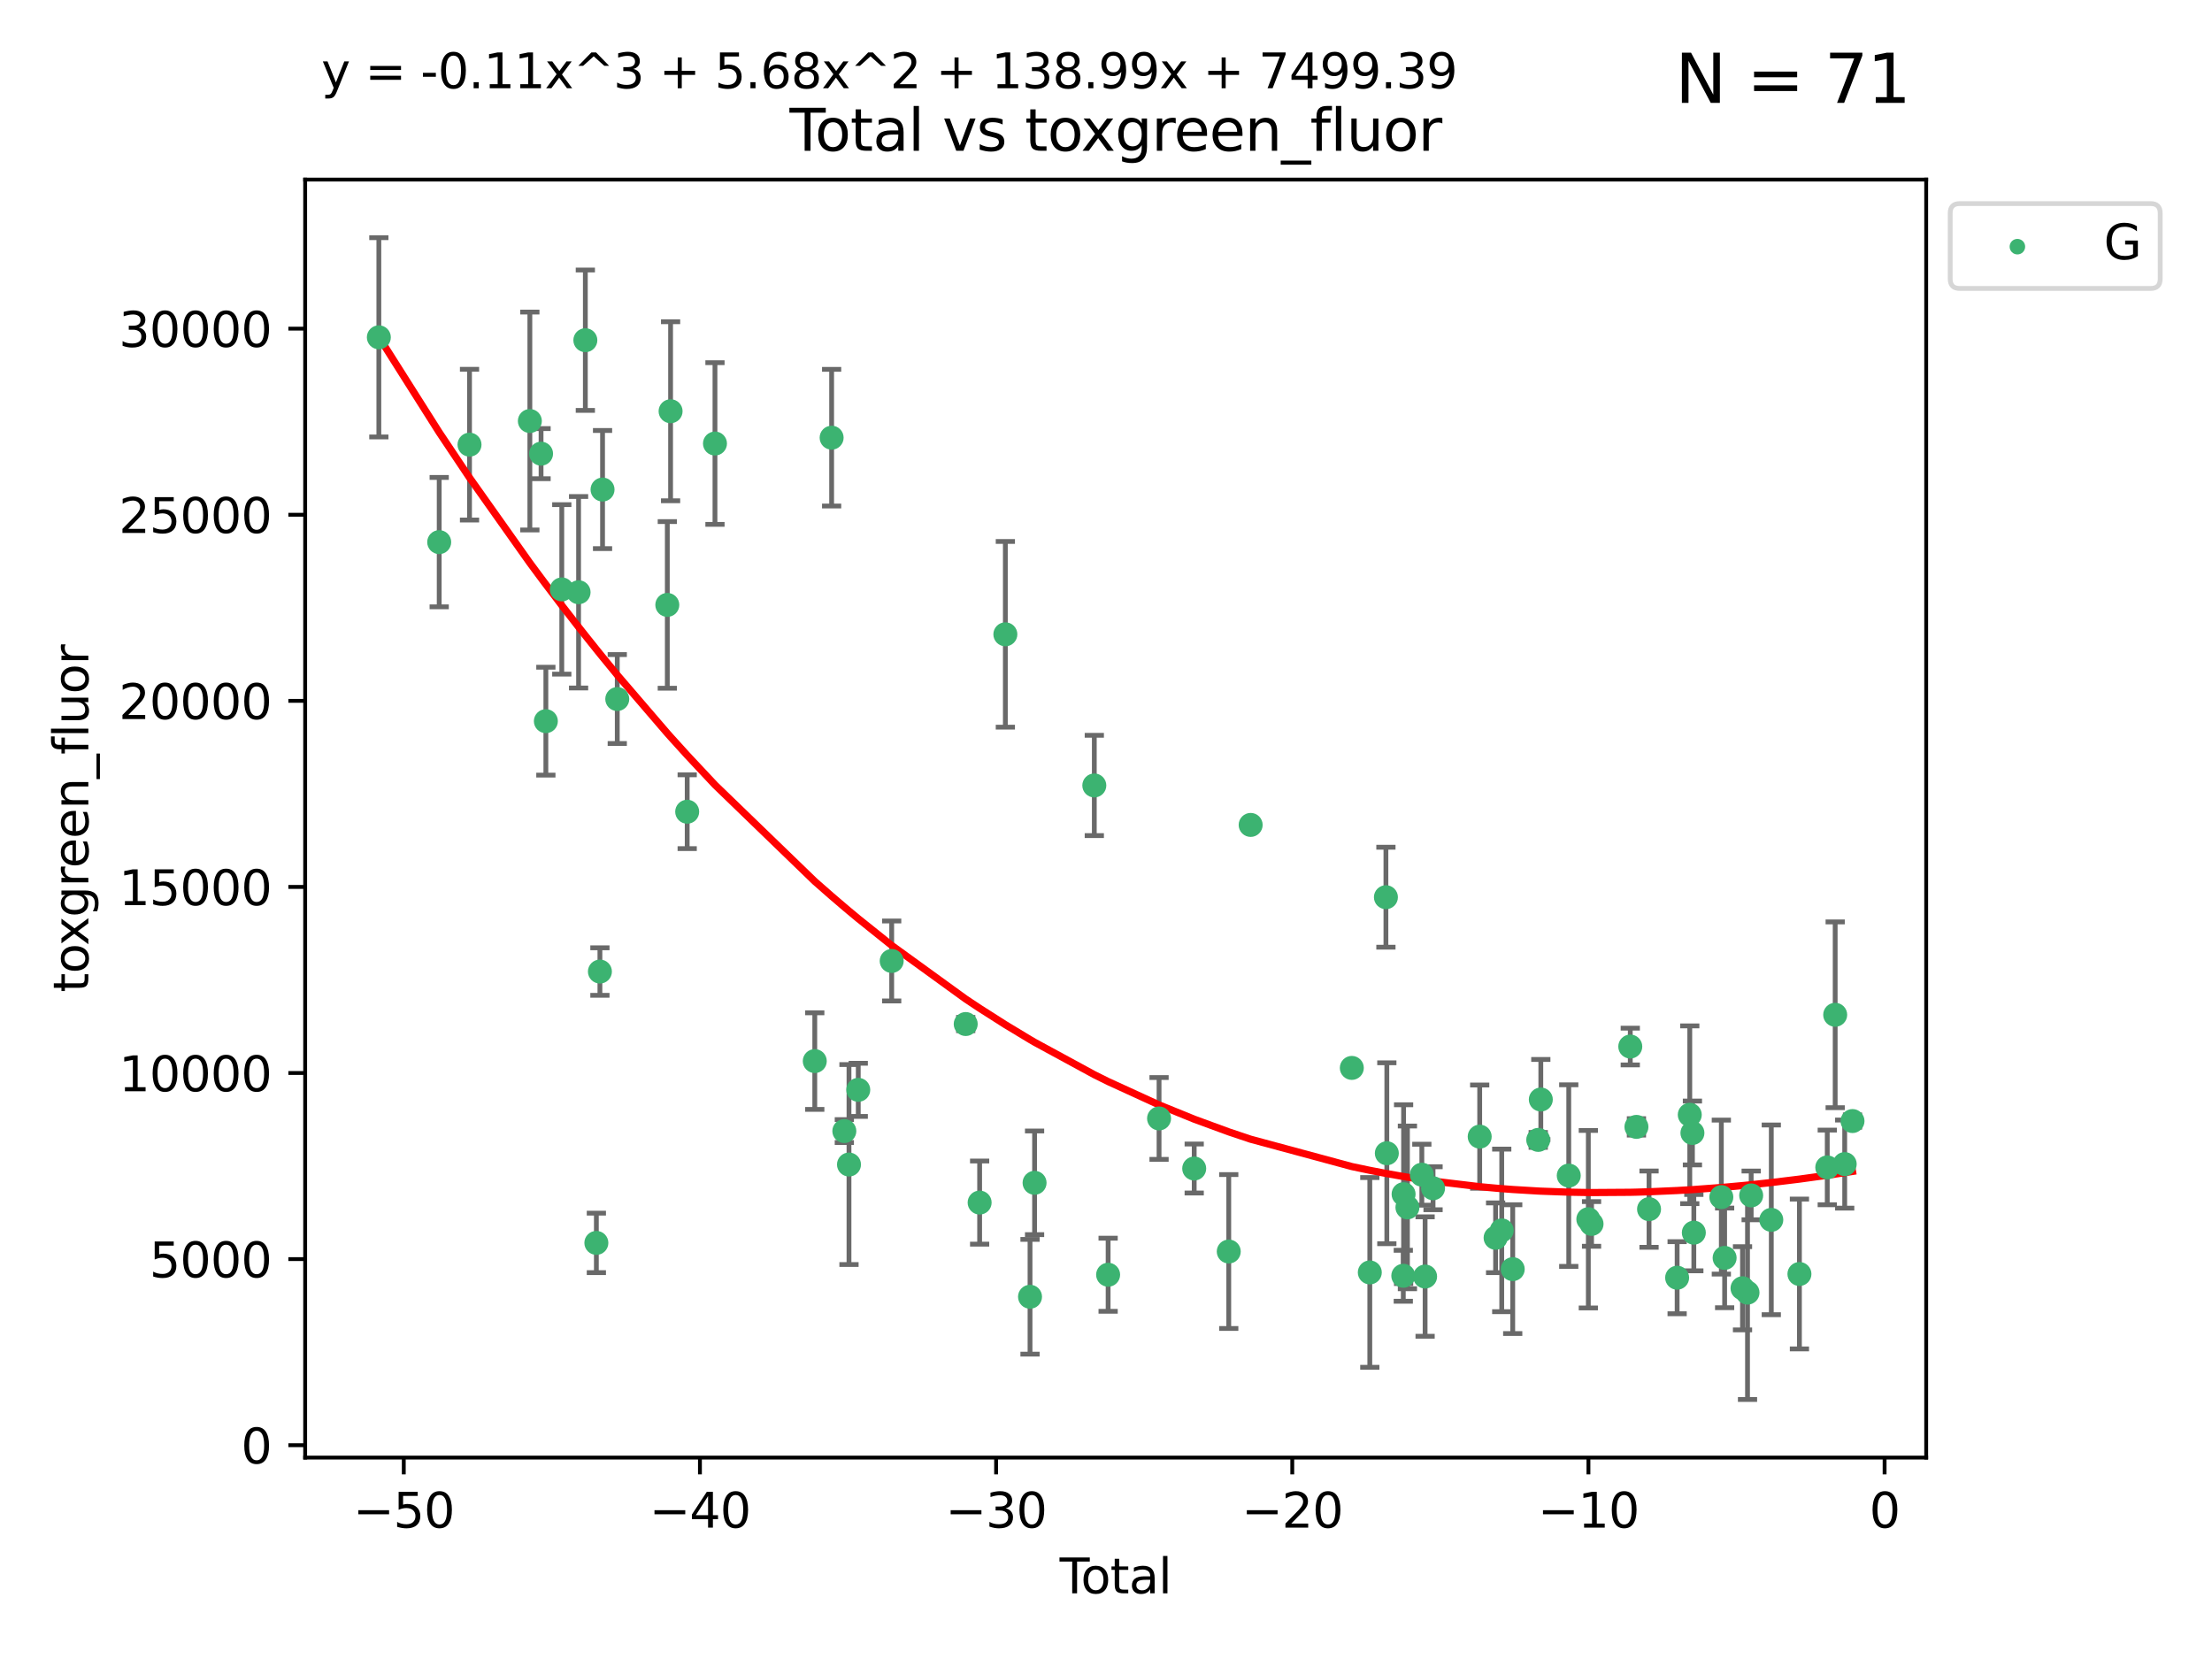 <?xml version="1.0" encoding="utf-8" standalone="no"?>
<!DOCTYPE svg PUBLIC "-//W3C//DTD SVG 1.1//EN"
  "http://www.w3.org/Graphics/SVG/1.1/DTD/svg11.dtd">
<svg xmlns:xlink="http://www.w3.org/1999/xlink" width="460.8pt" height="345.6pt" viewBox="0 0 460.8 345.6" xmlns="http://www.w3.org/2000/svg" version="1.1">
 <defs>
  <style type="text/css">*{stroke-linejoin: round; stroke-linecap: butt}</style>
 </defs>
 <g id="figure_1">
  <g id="patch_1">
   <path d="M 0 345.6 
L 460.8 345.6 
L 460.8 0 
L 0 0 
z
" style="fill: #ffffff"/>
  </g>
  <g id="axes_1">
   <g id="patch_2">
    <path d="M 63.571 303.64 
L 401.26 303.64 
L 401.26 37.411 
L 63.571 37.411 
z
" style="fill: #ffffff"/>
   </g>
   <g id="PathCollection_1">
    <defs>
     <path id="m45c5b4b3df" d="M 0 1.118 
C 0.297 1.118 0.581 1 0.791 0.791 
C 1 0.581 1.118 0.297 1.118 0 
C 1.118 -0.297 1 -0.581 0.791 -0.791 
C 0.581 -1 0.297 -1.118 0 -1.118 
C -0.297 -1.118 -0.581 -1 -0.791 -0.791 
C -1 -0.581 -1.118 -0.297 -1.118 0 
C -1.118 0.297 -1 0.581 -0.791 0.791 
C -0.581 1 -0.297 1.118 0 1.118 
z
" style="stroke: #3cb371"/>
    </defs>
    <g clip-path="url(#p780c63a251)">
     <use xlink:href="#m45c5b4b3df" x="78.921" y="70.269" style="fill: #3cb371; stroke: #3cb371"/>
     <use xlink:href="#m45c5b4b3df" x="91.494" y="112.936" style="fill: #3cb371; stroke: #3cb371"/>
     <use xlink:href="#m45c5b4b3df" x="97.81" y="92.628" style="fill: #3cb371; stroke: #3cb371"/>
     <use xlink:href="#m45c5b4b3df" x="110.379" y="87.706" style="fill: #3cb371; stroke: #3cb371"/>
     <use xlink:href="#m45c5b4b3df" x="112.713" y="94.506" style="fill: #3cb371; stroke: #3cb371"/>
     <use xlink:href="#m45c5b4b3df" x="113.714" y="150.232" style="fill: #3cb371; stroke: #3cb371"/>
     <use xlink:href="#m45c5b4b3df" x="117.029" y="122.782" style="fill: #3cb371; stroke: #3cb371"/>
     <use xlink:href="#m45c5b4b3df" x="120.529" y="123.376" style="fill: #3cb371; stroke: #3cb371"/>
     <use xlink:href="#m45c5b4b3df" x="121.938" y="70.87" style="fill: #3cb371; stroke: #3cb371"/>
     <use xlink:href="#m45c5b4b3df" x="124.233" y="258.917" style="fill: #3cb371; stroke: #3cb371"/>
     <use xlink:href="#m45c5b4b3df" x="124.973" y="202.393" style="fill: #3cb371; stroke: #3cb371"/>
     <use xlink:href="#m45c5b4b3df" x="125.521" y="101.983" style="fill: #3cb371; stroke: #3cb371"/>
     <use xlink:href="#m45c5b4b3df" x="128.588" y="145.622" style="fill: #3cb371; stroke: #3cb371"/>
     <use xlink:href="#m45c5b4b3df" x="139.013" y="126.013" style="fill: #3cb371; stroke: #3cb371"/>
     <use xlink:href="#m45c5b4b3df" x="139.695" y="85.668" style="fill: #3cb371; stroke: #3cb371"/>
     <use xlink:href="#m45c5b4b3df" x="143.155" y="169.097" style="fill: #3cb371; stroke: #3cb371"/>
     <use xlink:href="#m45c5b4b3df" x="148.942" y="92.395" style="fill: #3cb371; stroke: #3cb371"/>
     <use xlink:href="#m45c5b4b3df" x="169.732" y="221.044" style="fill: #3cb371; stroke: #3cb371"/>
     <use xlink:href="#m45c5b4b3df" x="173.244" y="91.178" style="fill: #3cb371; stroke: #3cb371"/>
     <use xlink:href="#m45c5b4b3df" x="175.89" y="235.62" style="fill: #3cb371; stroke: #3cb371"/>
     <use xlink:href="#m45c5b4b3df" x="176.86" y="242.593" style="fill: #3cb371; stroke: #3cb371"/>
     <use xlink:href="#m45c5b4b3df" x="178.791" y="227.033" style="fill: #3cb371; stroke: #3cb371"/>
     <use xlink:href="#m45c5b4b3df" x="185.755" y="200.187" style="fill: #3cb371; stroke: #3cb371"/>
     <use xlink:href="#m45c5b4b3df" x="201.175" y="213.325" style="fill: #3cb371; stroke: #3cb371"/>
     <use xlink:href="#m45c5b4b3df" x="204.075" y="250.518" style="fill: #3cb371; stroke: #3cb371"/>
     <use xlink:href="#m45c5b4b3df" x="209.434" y="132.138" style="fill: #3cb371; stroke: #3cb371"/>
     <use xlink:href="#m45c5b4b3df" x="214.573" y="270.138" style="fill: #3cb371; stroke: #3cb371"/>
     <use xlink:href="#m45c5b4b3df" x="215.521" y="246.401" style="fill: #3cb371; stroke: #3cb371"/>
     <use xlink:href="#m45c5b4b3df" x="227.965" y="163.625" style="fill: #3cb371; stroke: #3cb371"/>
     <use xlink:href="#m45c5b4b3df" x="230.842" y="265.551" style="fill: #3cb371; stroke: #3cb371"/>
     <use xlink:href="#m45c5b4b3df" x="241.453" y="232.992" style="fill: #3cb371; stroke: #3cb371"/>
     <use xlink:href="#m45c5b4b3df" x="248.775" y="243.423" style="fill: #3cb371; stroke: #3cb371"/>
     <use xlink:href="#m45c5b4b3df" x="255.972" y="260.715" style="fill: #3cb371; stroke: #3cb371"/>
     <use xlink:href="#m45c5b4b3df" x="260.535" y="171.846" style="fill: #3cb371; stroke: #3cb371"/>
     <use xlink:href="#m45c5b4b3df" x="281.609" y="222.465" style="fill: #3cb371; stroke: #3cb371"/>
     <use xlink:href="#m45c5b4b3df" x="285.355" y="265.069" style="fill: #3cb371; stroke: #3cb371"/>
     <use xlink:href="#m45c5b4b3df" x="288.712" y="186.905" style="fill: #3cb371; stroke: #3cb371"/>
     <use xlink:href="#m45c5b4b3df" x="288.902" y="240.244" style="fill: #3cb371; stroke: #3cb371"/>
     <use xlink:href="#m45c5b4b3df" x="292.332" y="265.766" style="fill: #3cb371; stroke: #3cb371"/>
     <use xlink:href="#m45c5b4b3df" x="292.394" y="248.765" style="fill: #3cb371; stroke: #3cb371"/>
     <use xlink:href="#m45c5b4b3df" x="293.194" y="251.521" style="fill: #3cb371; stroke: #3cb371"/>
     <use xlink:href="#m45c5b4b3df" x="296.194" y="244.71" style="fill: #3cb371; stroke: #3cb371"/>
     <use xlink:href="#m45c5b4b3df" x="296.875" y="265.926" style="fill: #3cb371; stroke: #3cb371"/>
     <use xlink:href="#m45c5b4b3df" x="298.531" y="247.533" style="fill: #3cb371; stroke: #3cb371"/>
     <use xlink:href="#m45c5b4b3df" x="308.247" y="236.781" style="fill: #3cb371; stroke: #3cb371"/>
     <use xlink:href="#m45c5b4b3df" x="311.561" y="257.855" style="fill: #3cb371; stroke: #3cb371"/>
     <use xlink:href="#m45c5b4b3df" x="312.84" y="256.315" style="fill: #3cb371; stroke: #3cb371"/>
     <use xlink:href="#m45c5b4b3df" x="315.128" y="264.386" style="fill: #3cb371; stroke: #3cb371"/>
     <use xlink:href="#m45c5b4b3df" x="320.443" y="237.461" style="fill: #3cb371; stroke: #3cb371"/>
     <use xlink:href="#m45c5b4b3df" x="320.98" y="229.05" style="fill: #3cb371; stroke: #3cb371"/>
     <use xlink:href="#m45c5b4b3df" x="326.8" y="244.895" style="fill: #3cb371; stroke: #3cb371"/>
     <use xlink:href="#m45c5b4b3df" x="330.877" y="253.983" style="fill: #3cb371; stroke: #3cb371"/>
     <use xlink:href="#m45c5b4b3df" x="331.549" y="254.964" style="fill: #3cb371; stroke: #3cb371"/>
     <use xlink:href="#m45c5b4b3df" x="339.616" y="218.015" style="fill: #3cb371; stroke: #3cb371"/>
     <use xlink:href="#m45c5b4b3df" x="340.9" y="234.749" style="fill: #3cb371; stroke: #3cb371"/>
     <use xlink:href="#m45c5b4b3df" x="343.526" y="251.89" style="fill: #3cb371; stroke: #3cb371"/>
     <use xlink:href="#m45c5b4b3df" x="349.377" y="266.171" style="fill: #3cb371; stroke: #3cb371"/>
     <use xlink:href="#m45c5b4b3df" x="352.01" y="232.227" style="fill: #3cb371; stroke: #3cb371"/>
     <use xlink:href="#m45c5b4b3df" x="352.563" y="236.019" style="fill: #3cb371; stroke: #3cb371"/>
     <use xlink:href="#m45c5b4b3df" x="352.856" y="256.785" style="fill: #3cb371; stroke: #3cb371"/>
     <use xlink:href="#m45c5b4b3df" x="358.586" y="249.377" style="fill: #3cb371; stroke: #3cb371"/>
     <use xlink:href="#m45c5b4b3df" x="359.272" y="262.041" style="fill: #3cb371; stroke: #3cb371"/>
     <use xlink:href="#m45c5b4b3df" x="362.998" y="268.367" style="fill: #3cb371; stroke: #3cb371"/>
     <use xlink:href="#m45c5b4b3df" x="364.039" y="269.278" style="fill: #3cb371; stroke: #3cb371"/>
     <use xlink:href="#m45c5b4b3df" x="364.802" y="249.027" style="fill: #3cb371; stroke: #3cb371"/>
     <use xlink:href="#m45c5b4b3df" x="368.993" y="254.116" style="fill: #3cb371; stroke: #3cb371"/>
     <use xlink:href="#m45c5b4b3df" x="374.855" y="265.396" style="fill: #3cb371; stroke: #3cb371"/>
     <use xlink:href="#m45c5b4b3df" x="380.652" y="243.193" style="fill: #3cb371; stroke: #3cb371"/>
     <use xlink:href="#m45c5b4b3df" x="382.303" y="211.4" style="fill: #3cb371; stroke: #3cb371"/>
     <use xlink:href="#m45c5b4b3df" x="384.285" y="242.5" style="fill: #3cb371; stroke: #3cb371"/>
     <use xlink:href="#m45c5b4b3df" x="385.911" y="233.535" style="fill: #3cb371; stroke: #3cb371"/>
    </g>
   </g>
   <g id="matplotlib.axis_1">
    <g id="xtick_1">
     <g id="line2d_1">
      <defs>
       <path id="m27ec7d75b2" d="M 0 0 
L 0 3.5 
" style="stroke: #000000; stroke-width: 0.8"/>
      </defs>
      <g>
       <use xlink:href="#m27ec7d75b2" x="84.113" y="303.64" style="stroke: #000000; stroke-width: 0.8"/>
      </g>
     </g>
     <g id="text_1">
      <!-- −50 -->
      <g transform="translate(73.561 318.238)scale(0.1 -0.1)">
       <defs>
        <path id="DejaVuSans-2212" d="M 678 2272 
L 4684 2272 
L 4684 1741 
L 678 1741 
L 678 2272 
z
" transform="scale(0.016)"/>
        <path id="DejaVuSans-35" d="M 691 4666 
L 3169 4666 
L 3169 4134 
L 1269 4134 
L 1269 2991 
Q 1406 3038 1543 3061 
Q 1681 3084 1819 3084 
Q 2600 3084 3056 2656 
Q 3513 2228 3513 1497 
Q 3513 744 3044 326 
Q 2575 -91 1722 -91 
Q 1428 -91 1123 -41 
Q 819 9 494 109 
L 494 744 
Q 775 591 1075 516 
Q 1375 441 1709 441 
Q 2250 441 2565 725 
Q 2881 1009 2881 1497 
Q 2881 1984 2565 2268 
Q 2250 2553 1709 2553 
Q 1456 2553 1204 2497 
Q 953 2441 691 2322 
L 691 4666 
z
" transform="scale(0.016)"/>
        <path id="DejaVuSans-30" d="M 2034 4250 
Q 1547 4250 1301 3770 
Q 1056 3291 1056 2328 
Q 1056 1369 1301 889 
Q 1547 409 2034 409 
Q 2525 409 2770 889 
Q 3016 1369 3016 2328 
Q 3016 3291 2770 3770 
Q 2525 4250 2034 4250 
z
M 2034 4750 
Q 2819 4750 3233 4129 
Q 3647 3509 3647 2328 
Q 3647 1150 3233 529 
Q 2819 -91 2034 -91 
Q 1250 -91 836 529 
Q 422 1150 422 2328 
Q 422 3509 836 4129 
Q 1250 4750 2034 4750 
z
" transform="scale(0.016)"/>
       </defs>
       <use xlink:href="#DejaVuSans-2212"/>
       <use xlink:href="#DejaVuSans-35" x="83.789"/>
       <use xlink:href="#DejaVuSans-30" x="147.412"/>
      </g>
     </g>
    </g>
    <g id="xtick_2">
     <g id="line2d_2">
      <g>
       <use xlink:href="#m27ec7d75b2" x="145.81" y="303.64" style="stroke: #000000; stroke-width: 0.8"/>
      </g>
     </g>
     <g id="text_2">
      <!-- −40 -->
      <g transform="translate(135.257 318.238)scale(0.1 -0.1)">
       <defs>
        <path id="DejaVuSans-34" d="M 2419 4116 
L 825 1625 
L 2419 1625 
L 2419 4116 
z
M 2253 4666 
L 3047 4666 
L 3047 1625 
L 3713 1625 
L 3713 1100 
L 3047 1100 
L 3047 0 
L 2419 0 
L 2419 1100 
L 313 1100 
L 313 1709 
L 2253 4666 
z
" transform="scale(0.016)"/>
       </defs>
       <use xlink:href="#DejaVuSans-2212"/>
       <use xlink:href="#DejaVuSans-34" x="83.789"/>
       <use xlink:href="#DejaVuSans-30" x="147.412"/>
      </g>
     </g>
    </g>
    <g id="xtick_3">
     <g id="line2d_3">
      <g>
       <use xlink:href="#m27ec7d75b2" x="207.506" y="303.64" style="stroke: #000000; stroke-width: 0.8"/>
      </g>
     </g>
     <g id="text_3">
      <!-- −30 -->
      <g transform="translate(196.954 318.238)scale(0.1 -0.1)">
       <defs>
        <path id="DejaVuSans-33" d="M 2597 2516 
Q 3050 2419 3304 2112 
Q 3559 1806 3559 1356 
Q 3559 666 3084 287 
Q 2609 -91 1734 -91 
Q 1441 -91 1130 -33 
Q 819 25 488 141 
L 488 750 
Q 750 597 1062 519 
Q 1375 441 1716 441 
Q 2309 441 2620 675 
Q 2931 909 2931 1356 
Q 2931 1769 2642 2001 
Q 2353 2234 1838 2234 
L 1294 2234 
L 1294 2753 
L 1863 2753 
Q 2328 2753 2575 2939 
Q 2822 3125 2822 3475 
Q 2822 3834 2567 4026 
Q 2313 4219 1838 4219 
Q 1578 4219 1281 4162 
Q 984 4106 628 3988 
L 628 4550 
Q 988 4650 1302 4700 
Q 1616 4750 1894 4750 
Q 2613 4750 3031 4423 
Q 3450 4097 3450 3541 
Q 3450 3153 3228 2886 
Q 3006 2619 2597 2516 
z
" transform="scale(0.016)"/>
       </defs>
       <use xlink:href="#DejaVuSans-2212"/>
       <use xlink:href="#DejaVuSans-33" x="83.789"/>
       <use xlink:href="#DejaVuSans-30" x="147.412"/>
      </g>
     </g>
    </g>
    <g id="xtick_4">
     <g id="line2d_4">
      <g>
       <use xlink:href="#m27ec7d75b2" x="269.203" y="303.64" style="stroke: #000000; stroke-width: 0.8"/>
      </g>
     </g>
     <g id="text_4">
      <!-- −20 -->
      <g transform="translate(258.65 318.238)scale(0.1 -0.1)">
       <defs>
        <path id="DejaVuSans-32" d="M 1228 531 
L 3431 531 
L 3431 0 
L 469 0 
L 469 531 
Q 828 903 1448 1529 
Q 2069 2156 2228 2338 
Q 2531 2678 2651 2914 
Q 2772 3150 2772 3378 
Q 2772 3750 2511 3984 
Q 2250 4219 1831 4219 
Q 1534 4219 1204 4116 
Q 875 4013 500 3803 
L 500 4441 
Q 881 4594 1212 4672 
Q 1544 4750 1819 4750 
Q 2544 4750 2975 4387 
Q 3406 4025 3406 3419 
Q 3406 3131 3298 2873 
Q 3191 2616 2906 2266 
Q 2828 2175 2409 1742 
Q 1991 1309 1228 531 
z
" transform="scale(0.016)"/>
       </defs>
       <use xlink:href="#DejaVuSans-2212"/>
       <use xlink:href="#DejaVuSans-32" x="83.789"/>
       <use xlink:href="#DejaVuSans-30" x="147.412"/>
      </g>
     </g>
    </g>
    <g id="xtick_5">
     <g id="line2d_5">
      <g>
       <use xlink:href="#m27ec7d75b2" x="330.899" y="303.64" style="stroke: #000000; stroke-width: 0.8"/>
      </g>
     </g>
     <g id="text_5">
      <!-- −10 -->
      <g transform="translate(320.347 318.238)scale(0.1 -0.1)">
       <defs>
        <path id="DejaVuSans-31" d="M 794 531 
L 1825 531 
L 1825 4091 
L 703 3866 
L 703 4441 
L 1819 4666 
L 2450 4666 
L 2450 531 
L 3481 531 
L 3481 0 
L 794 0 
L 794 531 
z
" transform="scale(0.016)"/>
       </defs>
       <use xlink:href="#DejaVuSans-2212"/>
       <use xlink:href="#DejaVuSans-31" x="83.789"/>
       <use xlink:href="#DejaVuSans-30" x="147.412"/>
      </g>
     </g>
    </g>
    <g id="xtick_6">
     <g id="line2d_6">
      <g>
       <use xlink:href="#m27ec7d75b2" x="392.596" y="303.64" style="stroke: #000000; stroke-width: 0.8"/>
      </g>
     </g>
     <g id="text_6">
      <!-- 0 -->
      <g transform="translate(389.414 318.238)scale(0.1 -0.1)">
       <use xlink:href="#DejaVuSans-30"/>
      </g>
     </g>
    </g>
    <g id="text_7">
     <!-- Total -->
     <g transform="translate(220.739 331.917)scale(0.1 -0.1)">
      <defs>
       <path id="DejaVuSans-54" d="M -19 4666 
L 3928 4666 
L 3928 4134 
L 2272 4134 
L 2272 0 
L 1638 0 
L 1638 4134 
L -19 4134 
L -19 4666 
z
" transform="scale(0.016)"/>
       <path id="DejaVuSans-6f" d="M 1959 3097 
Q 1497 3097 1228 2736 
Q 959 2375 959 1747 
Q 959 1119 1226 758 
Q 1494 397 1959 397 
Q 2419 397 2687 759 
Q 2956 1122 2956 1747 
Q 2956 2369 2687 2733 
Q 2419 3097 1959 3097 
z
M 1959 3584 
Q 2709 3584 3137 3096 
Q 3566 2609 3566 1747 
Q 3566 888 3137 398 
Q 2709 -91 1959 -91 
Q 1206 -91 779 398 
Q 353 888 353 1747 
Q 353 2609 779 3096 
Q 1206 3584 1959 3584 
z
" transform="scale(0.016)"/>
       <path id="DejaVuSans-74" d="M 1172 4494 
L 1172 3500 
L 2356 3500 
L 2356 3053 
L 1172 3053 
L 1172 1153 
Q 1172 725 1289 603 
Q 1406 481 1766 481 
L 2356 481 
L 2356 0 
L 1766 0 
Q 1100 0 847 248 
Q 594 497 594 1153 
L 594 3053 
L 172 3053 
L 172 3500 
L 594 3500 
L 594 4494 
L 1172 4494 
z
" transform="scale(0.016)"/>
       <path id="DejaVuSans-61" d="M 2194 1759 
Q 1497 1759 1228 1600 
Q 959 1441 959 1056 
Q 959 750 1161 570 
Q 1363 391 1709 391 
Q 2188 391 2477 730 
Q 2766 1069 2766 1631 
L 2766 1759 
L 2194 1759 
z
M 3341 1997 
L 3341 0 
L 2766 0 
L 2766 531 
Q 2569 213 2275 61 
Q 1981 -91 1556 -91 
Q 1019 -91 701 211 
Q 384 513 384 1019 
Q 384 1609 779 1909 
Q 1175 2209 1959 2209 
L 2766 2209 
L 2766 2266 
Q 2766 2663 2505 2880 
Q 2244 3097 1772 3097 
Q 1472 3097 1187 3025 
Q 903 2953 641 2809 
L 641 3341 
Q 956 3463 1253 3523 
Q 1550 3584 1831 3584 
Q 2591 3584 2966 3190 
Q 3341 2797 3341 1997 
z
" transform="scale(0.016)"/>
       <path id="DejaVuSans-6c" d="M 603 4863 
L 1178 4863 
L 1178 0 
L 603 0 
L 603 4863 
z
" transform="scale(0.016)"/>
      </defs>
      <use xlink:href="#DejaVuSans-54"/>
      <use xlink:href="#DejaVuSans-6f" x="44.084"/>
      <use xlink:href="#DejaVuSans-74" x="105.266"/>
      <use xlink:href="#DejaVuSans-61" x="144.475"/>
      <use xlink:href="#DejaVuSans-6c" x="205.754"/>
     </g>
    </g>
   </g>
   <g id="matplotlib.axis_2">
    <g id="ytick_1">
     <g id="line2d_7">
      <defs>
       <path id="m02318ce243" d="M 0 0 
L -3.5 0 
" style="stroke: #000000; stroke-width: 0.8"/>
      </defs>
      <g>
       <use xlink:href="#m02318ce243" x="63.571" y="301.063" style="stroke: #000000; stroke-width: 0.8"/>
      </g>
     </g>
     <g id="text_8">
      <!-- 0 -->
      <g transform="translate(50.209 304.863)scale(0.1 -0.1)">
       <use xlink:href="#DejaVuSans-30"/>
      </g>
     </g>
    </g>
    <g id="ytick_2">
     <g id="line2d_8">
      <g>
       <use xlink:href="#m02318ce243" x="63.571" y="262.296" style="stroke: #000000; stroke-width: 0.8"/>
      </g>
     </g>
     <g id="text_9">
      <!-- 5000 -->
      <g transform="translate(31.121 266.095)scale(0.1 -0.1)">
       <use xlink:href="#DejaVuSans-35"/>
       <use xlink:href="#DejaVuSans-30" x="63.623"/>
       <use xlink:href="#DejaVuSans-30" x="127.246"/>
       <use xlink:href="#DejaVuSans-30" x="190.869"/>
      </g>
     </g>
    </g>
    <g id="ytick_3">
     <g id="line2d_9">
      <g>
       <use xlink:href="#m02318ce243" x="63.571" y="223.529" style="stroke: #000000; stroke-width: 0.8"/>
      </g>
     </g>
     <g id="text_10">
      <!-- 10000 -->
      <g transform="translate(24.759 227.328)scale(0.1 -0.1)">
       <use xlink:href="#DejaVuSans-31"/>
       <use xlink:href="#DejaVuSans-30" x="63.623"/>
       <use xlink:href="#DejaVuSans-30" x="127.246"/>
       <use xlink:href="#DejaVuSans-30" x="190.869"/>
       <use xlink:href="#DejaVuSans-30" x="254.492"/>
      </g>
     </g>
    </g>
    <g id="ytick_4">
     <g id="line2d_10">
      <g>
       <use xlink:href="#m02318ce243" x="63.571" y="184.762" style="stroke: #000000; stroke-width: 0.8"/>
      </g>
     </g>
     <g id="text_11">
      <!-- 15000 -->
      <g transform="translate(24.759 188.561)scale(0.1 -0.1)">
       <use xlink:href="#DejaVuSans-31"/>
       <use xlink:href="#DejaVuSans-35" x="63.623"/>
       <use xlink:href="#DejaVuSans-30" x="127.246"/>
       <use xlink:href="#DejaVuSans-30" x="190.869"/>
       <use xlink:href="#DejaVuSans-30" x="254.492"/>
      </g>
     </g>
    </g>
    <g id="ytick_5">
     <g id="line2d_11">
      <g>
       <use xlink:href="#m02318ce243" x="63.571" y="145.995" style="stroke: #000000; stroke-width: 0.8"/>
      </g>
     </g>
     <g id="text_12">
      <!-- 20000 -->
      <g transform="translate(24.759 149.794)scale(0.1 -0.1)">
       <use xlink:href="#DejaVuSans-32"/>
       <use xlink:href="#DejaVuSans-30" x="63.623"/>
       <use xlink:href="#DejaVuSans-30" x="127.246"/>
       <use xlink:href="#DejaVuSans-30" x="190.869"/>
       <use xlink:href="#DejaVuSans-30" x="254.492"/>
      </g>
     </g>
    </g>
    <g id="ytick_6">
     <g id="line2d_12">
      <g>
       <use xlink:href="#m02318ce243" x="63.571" y="107.228" style="stroke: #000000; stroke-width: 0.8"/>
      </g>
     </g>
     <g id="text_13">
      <!-- 25000 -->
      <g transform="translate(24.759 111.027)scale(0.1 -0.1)">
       <use xlink:href="#DejaVuSans-32"/>
       <use xlink:href="#DejaVuSans-35" x="63.623"/>
       <use xlink:href="#DejaVuSans-30" x="127.246"/>
       <use xlink:href="#DejaVuSans-30" x="190.869"/>
       <use xlink:href="#DejaVuSans-30" x="254.492"/>
      </g>
     </g>
    </g>
    <g id="ytick_7">
     <g id="line2d_13">
      <g>
       <use xlink:href="#m02318ce243" x="63.571" y="68.461" style="stroke: #000000; stroke-width: 0.8"/>
      </g>
     </g>
     <g id="text_14">
      <!-- 30000 -->
      <g transform="translate(24.759 72.26)scale(0.1 -0.1)">
       <use xlink:href="#DejaVuSans-33"/>
       <use xlink:href="#DejaVuSans-30" x="63.623"/>
       <use xlink:href="#DejaVuSans-30" x="127.246"/>
       <use xlink:href="#DejaVuSans-30" x="190.869"/>
       <use xlink:href="#DejaVuSans-30" x="254.492"/>
      </g>
     </g>
    </g>
    <g id="text_15">
     <!-- toxgreen_fluor -->
     <g transform="translate(18.401 206.72)rotate(-90)scale(0.1 -0.1)">
      <defs>
       <path id="DejaVuSans-78" d="M 3513 3500 
L 2247 1797 
L 3578 0 
L 2900 0 
L 1881 1375 
L 863 0 
L 184 0 
L 1544 1831 
L 300 3500 
L 978 3500 
L 1906 2253 
L 2834 3500 
L 3513 3500 
z
" transform="scale(0.016)"/>
       <path id="DejaVuSans-67" d="M 2906 1791 
Q 2906 2416 2648 2759 
Q 2391 3103 1925 3103 
Q 1463 3103 1205 2759 
Q 947 2416 947 1791 
Q 947 1169 1205 825 
Q 1463 481 1925 481 
Q 2391 481 2648 825 
Q 2906 1169 2906 1791 
z
M 3481 434 
Q 3481 -459 3084 -895 
Q 2688 -1331 1869 -1331 
Q 1566 -1331 1297 -1286 
Q 1028 -1241 775 -1147 
L 775 -588 
Q 1028 -725 1275 -790 
Q 1522 -856 1778 -856 
Q 2344 -856 2625 -561 
Q 2906 -266 2906 331 
L 2906 616 
Q 2728 306 2450 153 
Q 2172 0 1784 0 
Q 1141 0 747 490 
Q 353 981 353 1791 
Q 353 2603 747 3093 
Q 1141 3584 1784 3584 
Q 2172 3584 2450 3431 
Q 2728 3278 2906 2969 
L 2906 3500 
L 3481 3500 
L 3481 434 
z
" transform="scale(0.016)"/>
       <path id="DejaVuSans-72" d="M 2631 2963 
Q 2534 3019 2420 3045 
Q 2306 3072 2169 3072 
Q 1681 3072 1420 2755 
Q 1159 2438 1159 1844 
L 1159 0 
L 581 0 
L 581 3500 
L 1159 3500 
L 1159 2956 
Q 1341 3275 1631 3429 
Q 1922 3584 2338 3584 
Q 2397 3584 2469 3576 
Q 2541 3569 2628 3553 
L 2631 2963 
z
" transform="scale(0.016)"/>
       <path id="DejaVuSans-65" d="M 3597 1894 
L 3597 1613 
L 953 1613 
Q 991 1019 1311 708 
Q 1631 397 2203 397 
Q 2534 397 2845 478 
Q 3156 559 3463 722 
L 3463 178 
Q 3153 47 2828 -22 
Q 2503 -91 2169 -91 
Q 1331 -91 842 396 
Q 353 884 353 1716 
Q 353 2575 817 3079 
Q 1281 3584 2069 3584 
Q 2775 3584 3186 3129 
Q 3597 2675 3597 1894 
z
M 3022 2063 
Q 3016 2534 2758 2815 
Q 2500 3097 2075 3097 
Q 1594 3097 1305 2825 
Q 1016 2553 972 2059 
L 3022 2063 
z
" transform="scale(0.016)"/>
       <path id="DejaVuSans-6e" d="M 3513 2113 
L 3513 0 
L 2938 0 
L 2938 2094 
Q 2938 2591 2744 2837 
Q 2550 3084 2163 3084 
Q 1697 3084 1428 2787 
Q 1159 2491 1159 1978 
L 1159 0 
L 581 0 
L 581 3500 
L 1159 3500 
L 1159 2956 
Q 1366 3272 1645 3428 
Q 1925 3584 2291 3584 
Q 2894 3584 3203 3211 
Q 3513 2838 3513 2113 
z
" transform="scale(0.016)"/>
       <path id="DejaVuSans-5f" d="M 3263 -1063 
L 3263 -1509 
L -63 -1509 
L -63 -1063 
L 3263 -1063 
z
" transform="scale(0.016)"/>
       <path id="DejaVuSans-66" d="M 2375 4863 
L 2375 4384 
L 1825 4384 
Q 1516 4384 1395 4259 
Q 1275 4134 1275 3809 
L 1275 3500 
L 2222 3500 
L 2222 3053 
L 1275 3053 
L 1275 0 
L 697 0 
L 697 3053 
L 147 3053 
L 147 3500 
L 697 3500 
L 697 3744 
Q 697 4328 969 4595 
Q 1241 4863 1831 4863 
L 2375 4863 
z
" transform="scale(0.016)"/>
       <path id="DejaVuSans-75" d="M 544 1381 
L 544 3500 
L 1119 3500 
L 1119 1403 
Q 1119 906 1312 657 
Q 1506 409 1894 409 
Q 2359 409 2629 706 
Q 2900 1003 2900 1516 
L 2900 3500 
L 3475 3500 
L 3475 0 
L 2900 0 
L 2900 538 
Q 2691 219 2414 64 
Q 2138 -91 1772 -91 
Q 1169 -91 856 284 
Q 544 659 544 1381 
z
M 1991 3584 
L 1991 3584 
z
" transform="scale(0.016)"/>
      </defs>
      <use xlink:href="#DejaVuSans-74"/>
      <use xlink:href="#DejaVuSans-6f" x="39.209"/>
      <use xlink:href="#DejaVuSans-78" x="97.266"/>
      <use xlink:href="#DejaVuSans-67" x="156.445"/>
      <use xlink:href="#DejaVuSans-72" x="219.922"/>
      <use xlink:href="#DejaVuSans-65" x="258.785"/>
      <use xlink:href="#DejaVuSans-65" x="320.309"/>
      <use xlink:href="#DejaVuSans-6e" x="381.832"/>
      <use xlink:href="#DejaVuSans-5f" x="445.211"/>
      <use xlink:href="#DejaVuSans-66" x="495.211"/>
      <use xlink:href="#DejaVuSans-6c" x="530.416"/>
      <use xlink:href="#DejaVuSans-75" x="558.199"/>
      <use xlink:href="#DejaVuSans-6f" x="621.578"/>
      <use xlink:href="#DejaVuSans-72" x="682.76"/>
     </g>
    </g>
   </g>
   <g id="LineCollection_1">
    <path d="M 78.921 91.025 
L 78.921 49.513 
" clip-path="url(#p780c63a251)" style="fill: none; stroke: #696969"/>
    <path d="M 91.494 126.411 
L 91.494 99.461 
" clip-path="url(#p780c63a251)" style="fill: none; stroke: #696969"/>
    <path d="M 97.81 108.33 
L 97.81 76.926 
" clip-path="url(#p780c63a251)" style="fill: none; stroke: #696969"/>
    <path d="M 110.379 110.4 
L 110.379 65.012 
" clip-path="url(#p780c63a251)" style="fill: none; stroke: #696969"/>
    <path d="M 112.713 99.727 
L 112.713 89.286 
" clip-path="url(#p780c63a251)" style="fill: none; stroke: #696969"/>
    <path d="M 113.714 161.47 
L 113.714 138.993 
" clip-path="url(#p780c63a251)" style="fill: none; stroke: #696969"/>
    <path d="M 117.029 140.43 
L 117.029 105.133 
" clip-path="url(#p780c63a251)" style="fill: none; stroke: #696969"/>
    <path d="M 120.529 143.318 
L 120.529 103.434 
" clip-path="url(#p780c63a251)" style="fill: none; stroke: #696969"/>
    <path d="M 121.938 85.493 
L 121.938 56.247 
" clip-path="url(#p780c63a251)" style="fill: none; stroke: #696969"/>
    <path d="M 124.233 265.113 
L 124.233 252.72 
" clip-path="url(#p780c63a251)" style="fill: none; stroke: #696969"/>
    <path d="M 124.973 207.343 
L 124.973 197.443 
" clip-path="url(#p780c63a251)" style="fill: none; stroke: #696969"/>
    <path d="M 125.521 114.287 
L 125.521 89.679 
" clip-path="url(#p780c63a251)" style="fill: none; stroke: #696969"/>
    <path d="M 128.588 154.886 
L 128.588 136.359 
" clip-path="url(#p780c63a251)" style="fill: none; stroke: #696969"/>
    <path d="M 139.013 143.369 
L 139.013 108.657 
" clip-path="url(#p780c63a251)" style="fill: none; stroke: #696969"/>
    <path d="M 139.695 104.315 
L 139.695 67.021 
" clip-path="url(#p780c63a251)" style="fill: none; stroke: #696969"/>
    <path d="M 143.155 176.781 
L 143.155 161.412 
" clip-path="url(#p780c63a251)" style="fill: none; stroke: #696969"/>
    <path d="M 148.942 109.235 
L 148.942 75.555 
" clip-path="url(#p780c63a251)" style="fill: none; stroke: #696969"/>
    <path d="M 169.732 231.105 
L 169.732 210.983 
" clip-path="url(#p780c63a251)" style="fill: none; stroke: #696969"/>
    <path d="M 173.244 105.412 
L 173.244 76.943 
" clip-path="url(#p780c63a251)" style="fill: none; stroke: #696969"/>
    <path d="M 175.89 238.008 
L 175.89 233.232 
" clip-path="url(#p780c63a251)" style="fill: none; stroke: #696969"/>
    <path d="M 176.86 263.421 
L 176.86 221.764 
" clip-path="url(#p780c63a251)" style="fill: none; stroke: #696969"/>
    <path d="M 178.791 232.567 
L 178.791 221.498 
" clip-path="url(#p780c63a251)" style="fill: none; stroke: #696969"/>
    <path d="M 185.755 208.517 
L 185.755 191.856 
" clip-path="url(#p780c63a251)" style="fill: none; stroke: #696969"/>
    <path d="M 201.175 214.709 
L 201.175 211.941 
" clip-path="url(#p780c63a251)" style="fill: none; stroke: #696969"/>
    <path d="M 204.075 259.178 
L 204.075 241.858 
" clip-path="url(#p780c63a251)" style="fill: none; stroke: #696969"/>
    <path d="M 209.434 151.477 
L 209.434 112.799 
" clip-path="url(#p780c63a251)" style="fill: none; stroke: #696969"/>
    <path d="M 214.573 282.089 
L 214.573 258.187 
" clip-path="url(#p780c63a251)" style="fill: none; stroke: #696969"/>
    <path d="M 215.521 257.202 
L 215.521 235.6 
" clip-path="url(#p780c63a251)" style="fill: none; stroke: #696969"/>
    <path d="M 227.965 174.07 
L 227.965 153.18 
" clip-path="url(#p780c63a251)" style="fill: none; stroke: #696969"/>
    <path d="M 230.842 273.166 
L 230.842 257.936 
" clip-path="url(#p780c63a251)" style="fill: none; stroke: #696969"/>
    <path d="M 241.453 241.515 
L 241.453 224.468 
" clip-path="url(#p780c63a251)" style="fill: none; stroke: #696969"/>
    <path d="M 248.775 248.525 
L 248.775 238.322 
" clip-path="url(#p780c63a251)" style="fill: none; stroke: #696969"/>
    <path d="M 255.972 276.745 
L 255.972 244.685 
" clip-path="url(#p780c63a251)" style="fill: none; stroke: #696969"/>
    <path d="M 260.535 172.568 
L 260.535 171.123 
" clip-path="url(#p780c63a251)" style="fill: none; stroke: #696969"/>
    <path d="M 281.609 223.261 
L 281.609 221.67 
" clip-path="url(#p780c63a251)" style="fill: none; stroke: #696969"/>
    <path d="M 285.355 284.833 
L 285.355 245.304 
" clip-path="url(#p780c63a251)" style="fill: none; stroke: #696969"/>
    <path d="M 288.712 197.317 
L 288.712 176.492 
" clip-path="url(#p780c63a251)" style="fill: none; stroke: #696969"/>
    <path d="M 288.902 259.089 
L 288.902 221.4 
" clip-path="url(#p780c63a251)" style="fill: none; stroke: #696969"/>
    <path d="M 292.332 271.074 
L 292.332 260.457 
" clip-path="url(#p780c63a251)" style="fill: none; stroke: #696969"/>
    <path d="M 292.394 267.39 
L 292.394 230.14 
" clip-path="url(#p780c63a251)" style="fill: none; stroke: #696969"/>
    <path d="M 293.194 268.47 
L 293.194 234.571 
" clip-path="url(#p780c63a251)" style="fill: none; stroke: #696969"/>
    <path d="M 296.194 251.058 
L 296.194 238.362 
" clip-path="url(#p780c63a251)" style="fill: none; stroke: #696969"/>
    <path d="M 296.875 278.363 
L 296.875 253.49 
" clip-path="url(#p780c63a251)" style="fill: none; stroke: #696969"/>
    <path d="M 298.531 252.011 
L 298.531 243.056 
" clip-path="url(#p780c63a251)" style="fill: none; stroke: #696969"/>
    <path d="M 308.247 247.535 
L 308.247 226.027 
" clip-path="url(#p780c63a251)" style="fill: none; stroke: #696969"/>
    <path d="M 311.561 265.119 
L 311.561 250.591 
" clip-path="url(#p780c63a251)" style="fill: none; stroke: #696969"/>
    <path d="M 312.84 273.247 
L 312.84 239.382 
" clip-path="url(#p780c63a251)" style="fill: none; stroke: #696969"/>
    <path d="M 315.128 277.803 
L 315.128 250.969 
" clip-path="url(#p780c63a251)" style="fill: none; stroke: #696969"/>
    <path d="M 320.443 239.015 
L 320.443 235.907 
" clip-path="url(#p780c63a251)" style="fill: none; stroke: #696969"/>
    <path d="M 320.98 237.398 
L 320.98 220.703 
" clip-path="url(#p780c63a251)" style="fill: none; stroke: #696969"/>
    <path d="M 326.8 263.811 
L 326.8 225.98 
" clip-path="url(#p780c63a251)" style="fill: none; stroke: #696969"/>
    <path d="M 330.877 272.471 
L 330.877 235.495 
" clip-path="url(#p780c63a251)" style="fill: none; stroke: #696969"/>
    <path d="M 331.549 259.619 
L 331.549 250.31 
" clip-path="url(#p780c63a251)" style="fill: none; stroke: #696969"/>
    <path d="M 339.616 221.845 
L 339.616 214.185 
" clip-path="url(#p780c63a251)" style="fill: none; stroke: #696969"/>
    <path d="M 340.9 236.465 
L 340.9 233.034 
" clip-path="url(#p780c63a251)" style="fill: none; stroke: #696969"/>
    <path d="M 343.526 259.836 
L 343.526 243.943 
" clip-path="url(#p780c63a251)" style="fill: none; stroke: #696969"/>
    <path d="M 349.377 273.68 
L 349.377 258.662 
" clip-path="url(#p780c63a251)" style="fill: none; stroke: #696969"/>
    <path d="M 352.01 250.743 
L 352.01 213.712 
" clip-path="url(#p780c63a251)" style="fill: none; stroke: #696969"/>
    <path d="M 352.563 242.668 
L 352.563 229.37 
" clip-path="url(#p780c63a251)" style="fill: none; stroke: #696969"/>
    <path d="M 352.856 264.731 
L 352.856 248.838 
" clip-path="url(#p780c63a251)" style="fill: none; stroke: #696969"/>
    <path d="M 358.586 265.415 
L 358.586 233.338 
" clip-path="url(#p780c63a251)" style="fill: none; stroke: #696969"/>
    <path d="M 359.272 272.416 
L 359.272 251.666 
" clip-path="url(#p780c63a251)" style="fill: none; stroke: #696969"/>
    <path d="M 362.998 277.035 
L 362.998 259.7 
" clip-path="url(#p780c63a251)" style="fill: none; stroke: #696969"/>
    <path d="M 364.039 291.539 
L 364.039 247.016 
" clip-path="url(#p780c63a251)" style="fill: none; stroke: #696969"/>
    <path d="M 364.802 254.104 
L 364.802 243.951 
" clip-path="url(#p780c63a251)" style="fill: none; stroke: #696969"/>
    <path d="M 368.993 273.874 
L 368.993 234.357 
" clip-path="url(#p780c63a251)" style="fill: none; stroke: #696969"/>
    <path d="M 374.855 281.002 
L 374.855 249.79 
" clip-path="url(#p780c63a251)" style="fill: none; stroke: #696969"/>
    <path d="M 380.652 250.97 
L 380.652 235.416 
" clip-path="url(#p780c63a251)" style="fill: none; stroke: #696969"/>
    <path d="M 382.303 230.749 
L 382.303 192.05 
" clip-path="url(#p780c63a251)" style="fill: none; stroke: #696969"/>
    <path d="M 384.285 251.677 
L 384.285 233.324 
" clip-path="url(#p780c63a251)" style="fill: none; stroke: #696969"/>
    <path d="M 385.911 234.821 
L 385.911 232.248 
" clip-path="url(#p780c63a251)" style="fill: none; stroke: #696969"/>
   </g>
   <g id="line2d_14">
    <defs>
     <path id="m8dad4f3897" d="M 2 0 
L -2 -0 
" style="stroke: #696969"/>
    </defs>
    <g clip-path="url(#p780c63a251)">
     <use xlink:href="#m8dad4f3897" x="78.921" y="91.025" style="fill: #696969; stroke: #696969"/>
     <use xlink:href="#m8dad4f3897" x="91.494" y="126.411" style="fill: #696969; stroke: #696969"/>
     <use xlink:href="#m8dad4f3897" x="97.81" y="108.33" style="fill: #696969; stroke: #696969"/>
     <use xlink:href="#m8dad4f3897" x="110.379" y="110.4" style="fill: #696969; stroke: #696969"/>
     <use xlink:href="#m8dad4f3897" x="112.713" y="99.727" style="fill: #696969; stroke: #696969"/>
     <use xlink:href="#m8dad4f3897" x="113.714" y="161.47" style="fill: #696969; stroke: #696969"/>
     <use xlink:href="#m8dad4f3897" x="117.029" y="140.43" style="fill: #696969; stroke: #696969"/>
     <use xlink:href="#m8dad4f3897" x="120.529" y="143.318" style="fill: #696969; stroke: #696969"/>
     <use xlink:href="#m8dad4f3897" x="121.938" y="85.493" style="fill: #696969; stroke: #696969"/>
     <use xlink:href="#m8dad4f3897" x="124.233" y="265.113" style="fill: #696969; stroke: #696969"/>
     <use xlink:href="#m8dad4f3897" x="124.973" y="207.343" style="fill: #696969; stroke: #696969"/>
     <use xlink:href="#m8dad4f3897" x="125.521" y="114.287" style="fill: #696969; stroke: #696969"/>
     <use xlink:href="#m8dad4f3897" x="128.588" y="154.886" style="fill: #696969; stroke: #696969"/>
     <use xlink:href="#m8dad4f3897" x="139.013" y="143.369" style="fill: #696969; stroke: #696969"/>
     <use xlink:href="#m8dad4f3897" x="139.695" y="104.315" style="fill: #696969; stroke: #696969"/>
     <use xlink:href="#m8dad4f3897" x="143.155" y="176.781" style="fill: #696969; stroke: #696969"/>
     <use xlink:href="#m8dad4f3897" x="148.942" y="109.235" style="fill: #696969; stroke: #696969"/>
     <use xlink:href="#m8dad4f3897" x="169.732" y="231.105" style="fill: #696969; stroke: #696969"/>
     <use xlink:href="#m8dad4f3897" x="173.244" y="105.412" style="fill: #696969; stroke: #696969"/>
     <use xlink:href="#m8dad4f3897" x="175.89" y="238.008" style="fill: #696969; stroke: #696969"/>
     <use xlink:href="#m8dad4f3897" x="176.86" y="263.421" style="fill: #696969; stroke: #696969"/>
     <use xlink:href="#m8dad4f3897" x="178.791" y="232.567" style="fill: #696969; stroke: #696969"/>
     <use xlink:href="#m8dad4f3897" x="185.755" y="208.517" style="fill: #696969; stroke: #696969"/>
     <use xlink:href="#m8dad4f3897" x="201.175" y="214.709" style="fill: #696969; stroke: #696969"/>
     <use xlink:href="#m8dad4f3897" x="204.075" y="259.178" style="fill: #696969; stroke: #696969"/>
     <use xlink:href="#m8dad4f3897" x="209.434" y="151.477" style="fill: #696969; stroke: #696969"/>
     <use xlink:href="#m8dad4f3897" x="214.573" y="282.089" style="fill: #696969; stroke: #696969"/>
     <use xlink:href="#m8dad4f3897" x="215.521" y="257.202" style="fill: #696969; stroke: #696969"/>
     <use xlink:href="#m8dad4f3897" x="227.965" y="174.07" style="fill: #696969; stroke: #696969"/>
     <use xlink:href="#m8dad4f3897" x="230.842" y="273.166" style="fill: #696969; stroke: #696969"/>
     <use xlink:href="#m8dad4f3897" x="241.453" y="241.515" style="fill: #696969; stroke: #696969"/>
     <use xlink:href="#m8dad4f3897" x="248.775" y="248.525" style="fill: #696969; stroke: #696969"/>
     <use xlink:href="#m8dad4f3897" x="255.972" y="276.745" style="fill: #696969; stroke: #696969"/>
     <use xlink:href="#m8dad4f3897" x="260.535" y="172.568" style="fill: #696969; stroke: #696969"/>
     <use xlink:href="#m8dad4f3897" x="281.609" y="223.261" style="fill: #696969; stroke: #696969"/>
     <use xlink:href="#m8dad4f3897" x="285.355" y="284.833" style="fill: #696969; stroke: #696969"/>
     <use xlink:href="#m8dad4f3897" x="288.712" y="197.317" style="fill: #696969; stroke: #696969"/>
     <use xlink:href="#m8dad4f3897" x="288.902" y="259.089" style="fill: #696969; stroke: #696969"/>
     <use xlink:href="#m8dad4f3897" x="292.332" y="271.074" style="fill: #696969; stroke: #696969"/>
     <use xlink:href="#m8dad4f3897" x="292.394" y="267.39" style="fill: #696969; stroke: #696969"/>
     <use xlink:href="#m8dad4f3897" x="293.194" y="268.47" style="fill: #696969; stroke: #696969"/>
     <use xlink:href="#m8dad4f3897" x="296.194" y="251.058" style="fill: #696969; stroke: #696969"/>
     <use xlink:href="#m8dad4f3897" x="296.875" y="278.363" style="fill: #696969; stroke: #696969"/>
     <use xlink:href="#m8dad4f3897" x="298.531" y="252.011" style="fill: #696969; stroke: #696969"/>
     <use xlink:href="#m8dad4f3897" x="308.247" y="247.535" style="fill: #696969; stroke: #696969"/>
     <use xlink:href="#m8dad4f3897" x="311.561" y="265.119" style="fill: #696969; stroke: #696969"/>
     <use xlink:href="#m8dad4f3897" x="312.84" y="273.247" style="fill: #696969; stroke: #696969"/>
     <use xlink:href="#m8dad4f3897" x="315.128" y="277.803" style="fill: #696969; stroke: #696969"/>
     <use xlink:href="#m8dad4f3897" x="320.443" y="239.015" style="fill: #696969; stroke: #696969"/>
     <use xlink:href="#m8dad4f3897" x="320.98" y="237.398" style="fill: #696969; stroke: #696969"/>
     <use xlink:href="#m8dad4f3897" x="326.8" y="263.811" style="fill: #696969; stroke: #696969"/>
     <use xlink:href="#m8dad4f3897" x="330.877" y="272.471" style="fill: #696969; stroke: #696969"/>
     <use xlink:href="#m8dad4f3897" x="331.549" y="259.619" style="fill: #696969; stroke: #696969"/>
     <use xlink:href="#m8dad4f3897" x="339.616" y="221.845" style="fill: #696969; stroke: #696969"/>
     <use xlink:href="#m8dad4f3897" x="340.9" y="236.465" style="fill: #696969; stroke: #696969"/>
     <use xlink:href="#m8dad4f3897" x="343.526" y="259.836" style="fill: #696969; stroke: #696969"/>
     <use xlink:href="#m8dad4f3897" x="349.377" y="273.68" style="fill: #696969; stroke: #696969"/>
     <use xlink:href="#m8dad4f3897" x="352.01" y="250.743" style="fill: #696969; stroke: #696969"/>
     <use xlink:href="#m8dad4f3897" x="352.563" y="242.668" style="fill: #696969; stroke: #696969"/>
     <use xlink:href="#m8dad4f3897" x="352.856" y="264.731" style="fill: #696969; stroke: #696969"/>
     <use xlink:href="#m8dad4f3897" x="358.586" y="265.415" style="fill: #696969; stroke: #696969"/>
     <use xlink:href="#m8dad4f3897" x="359.272" y="272.416" style="fill: #696969; stroke: #696969"/>
     <use xlink:href="#m8dad4f3897" x="362.998" y="277.035" style="fill: #696969; stroke: #696969"/>
     <use xlink:href="#m8dad4f3897" x="364.039" y="291.539" style="fill: #696969; stroke: #696969"/>
     <use xlink:href="#m8dad4f3897" x="364.802" y="254.104" style="fill: #696969; stroke: #696969"/>
     <use xlink:href="#m8dad4f3897" x="368.993" y="273.874" style="fill: #696969; stroke: #696969"/>
     <use xlink:href="#m8dad4f3897" x="374.855" y="281.002" style="fill: #696969; stroke: #696969"/>
     <use xlink:href="#m8dad4f3897" x="380.652" y="250.97" style="fill: #696969; stroke: #696969"/>
     <use xlink:href="#m8dad4f3897" x="382.303" y="230.749" style="fill: #696969; stroke: #696969"/>
     <use xlink:href="#m8dad4f3897" x="384.285" y="251.677" style="fill: #696969; stroke: #696969"/>
     <use xlink:href="#m8dad4f3897" x="385.911" y="234.821" style="fill: #696969; stroke: #696969"/>
    </g>
   </g>
   <g id="line2d_15">
    <g clip-path="url(#p780c63a251)">
     <use xlink:href="#m8dad4f3897" x="78.921" y="49.513" style="fill: #696969; stroke: #696969"/>
     <use xlink:href="#m8dad4f3897" x="91.494" y="99.461" style="fill: #696969; stroke: #696969"/>
     <use xlink:href="#m8dad4f3897" x="97.81" y="76.926" style="fill: #696969; stroke: #696969"/>
     <use xlink:href="#m8dad4f3897" x="110.379" y="65.012" style="fill: #696969; stroke: #696969"/>
     <use xlink:href="#m8dad4f3897" x="112.713" y="89.286" style="fill: #696969; stroke: #696969"/>
     <use xlink:href="#m8dad4f3897" x="113.714" y="138.993" style="fill: #696969; stroke: #696969"/>
     <use xlink:href="#m8dad4f3897" x="117.029" y="105.133" style="fill: #696969; stroke: #696969"/>
     <use xlink:href="#m8dad4f3897" x="120.529" y="103.434" style="fill: #696969; stroke: #696969"/>
     <use xlink:href="#m8dad4f3897" x="121.938" y="56.247" style="fill: #696969; stroke: #696969"/>
     <use xlink:href="#m8dad4f3897" x="124.233" y="252.72" style="fill: #696969; stroke: #696969"/>
     <use xlink:href="#m8dad4f3897" x="124.973" y="197.443" style="fill: #696969; stroke: #696969"/>
     <use xlink:href="#m8dad4f3897" x="125.521" y="89.679" style="fill: #696969; stroke: #696969"/>
     <use xlink:href="#m8dad4f3897" x="128.588" y="136.359" style="fill: #696969; stroke: #696969"/>
     <use xlink:href="#m8dad4f3897" x="139.013" y="108.657" style="fill: #696969; stroke: #696969"/>
     <use xlink:href="#m8dad4f3897" x="139.695" y="67.021" style="fill: #696969; stroke: #696969"/>
     <use xlink:href="#m8dad4f3897" x="143.155" y="161.412" style="fill: #696969; stroke: #696969"/>
     <use xlink:href="#m8dad4f3897" x="148.942" y="75.555" style="fill: #696969; stroke: #696969"/>
     <use xlink:href="#m8dad4f3897" x="169.732" y="210.983" style="fill: #696969; stroke: #696969"/>
     <use xlink:href="#m8dad4f3897" x="173.244" y="76.943" style="fill: #696969; stroke: #696969"/>
     <use xlink:href="#m8dad4f3897" x="175.89" y="233.232" style="fill: #696969; stroke: #696969"/>
     <use xlink:href="#m8dad4f3897" x="176.86" y="221.764" style="fill: #696969; stroke: #696969"/>
     <use xlink:href="#m8dad4f3897" x="178.791" y="221.498" style="fill: #696969; stroke: #696969"/>
     <use xlink:href="#m8dad4f3897" x="185.755" y="191.856" style="fill: #696969; stroke: #696969"/>
     <use xlink:href="#m8dad4f3897" x="201.175" y="211.941" style="fill: #696969; stroke: #696969"/>
     <use xlink:href="#m8dad4f3897" x="204.075" y="241.858" style="fill: #696969; stroke: #696969"/>
     <use xlink:href="#m8dad4f3897" x="209.434" y="112.799" style="fill: #696969; stroke: #696969"/>
     <use xlink:href="#m8dad4f3897" x="214.573" y="258.187" style="fill: #696969; stroke: #696969"/>
     <use xlink:href="#m8dad4f3897" x="215.521" y="235.6" style="fill: #696969; stroke: #696969"/>
     <use xlink:href="#m8dad4f3897" x="227.965" y="153.18" style="fill: #696969; stroke: #696969"/>
     <use xlink:href="#m8dad4f3897" x="230.842" y="257.936" style="fill: #696969; stroke: #696969"/>
     <use xlink:href="#m8dad4f3897" x="241.453" y="224.468" style="fill: #696969; stroke: #696969"/>
     <use xlink:href="#m8dad4f3897" x="248.775" y="238.322" style="fill: #696969; stroke: #696969"/>
     <use xlink:href="#m8dad4f3897" x="255.972" y="244.685" style="fill: #696969; stroke: #696969"/>
     <use xlink:href="#m8dad4f3897" x="260.535" y="171.123" style="fill: #696969; stroke: #696969"/>
     <use xlink:href="#m8dad4f3897" x="281.609" y="221.67" style="fill: #696969; stroke: #696969"/>
     <use xlink:href="#m8dad4f3897" x="285.355" y="245.304" style="fill: #696969; stroke: #696969"/>
     <use xlink:href="#m8dad4f3897" x="288.712" y="176.492" style="fill: #696969; stroke: #696969"/>
     <use xlink:href="#m8dad4f3897" x="288.902" y="221.4" style="fill: #696969; stroke: #696969"/>
     <use xlink:href="#m8dad4f3897" x="292.332" y="260.457" style="fill: #696969; stroke: #696969"/>
     <use xlink:href="#m8dad4f3897" x="292.394" y="230.14" style="fill: #696969; stroke: #696969"/>
     <use xlink:href="#m8dad4f3897" x="293.194" y="234.571" style="fill: #696969; stroke: #696969"/>
     <use xlink:href="#m8dad4f3897" x="296.194" y="238.362" style="fill: #696969; stroke: #696969"/>
     <use xlink:href="#m8dad4f3897" x="296.875" y="253.49" style="fill: #696969; stroke: #696969"/>
     <use xlink:href="#m8dad4f3897" x="298.531" y="243.056" style="fill: #696969; stroke: #696969"/>
     <use xlink:href="#m8dad4f3897" x="308.247" y="226.027" style="fill: #696969; stroke: #696969"/>
     <use xlink:href="#m8dad4f3897" x="311.561" y="250.591" style="fill: #696969; stroke: #696969"/>
     <use xlink:href="#m8dad4f3897" x="312.84" y="239.382" style="fill: #696969; stroke: #696969"/>
     <use xlink:href="#m8dad4f3897" x="315.128" y="250.969" style="fill: #696969; stroke: #696969"/>
     <use xlink:href="#m8dad4f3897" x="320.443" y="235.907" style="fill: #696969; stroke: #696969"/>
     <use xlink:href="#m8dad4f3897" x="320.98" y="220.703" style="fill: #696969; stroke: #696969"/>
     <use xlink:href="#m8dad4f3897" x="326.8" y="225.98" style="fill: #696969; stroke: #696969"/>
     <use xlink:href="#m8dad4f3897" x="330.877" y="235.495" style="fill: #696969; stroke: #696969"/>
     <use xlink:href="#m8dad4f3897" x="331.549" y="250.31" style="fill: #696969; stroke: #696969"/>
     <use xlink:href="#m8dad4f3897" x="339.616" y="214.185" style="fill: #696969; stroke: #696969"/>
     <use xlink:href="#m8dad4f3897" x="340.9" y="233.034" style="fill: #696969; stroke: #696969"/>
     <use xlink:href="#m8dad4f3897" x="343.526" y="243.943" style="fill: #696969; stroke: #696969"/>
     <use xlink:href="#m8dad4f3897" x="349.377" y="258.662" style="fill: #696969; stroke: #696969"/>
     <use xlink:href="#m8dad4f3897" x="352.01" y="213.712" style="fill: #696969; stroke: #696969"/>
     <use xlink:href="#m8dad4f3897" x="352.563" y="229.37" style="fill: #696969; stroke: #696969"/>
     <use xlink:href="#m8dad4f3897" x="352.856" y="248.838" style="fill: #696969; stroke: #696969"/>
     <use xlink:href="#m8dad4f3897" x="358.586" y="233.338" style="fill: #696969; stroke: #696969"/>
     <use xlink:href="#m8dad4f3897" x="359.272" y="251.666" style="fill: #696969; stroke: #696969"/>
     <use xlink:href="#m8dad4f3897" x="362.998" y="259.7" style="fill: #696969; stroke: #696969"/>
     <use xlink:href="#m8dad4f3897" x="364.039" y="247.016" style="fill: #696969; stroke: #696969"/>
     <use xlink:href="#m8dad4f3897" x="364.802" y="243.951" style="fill: #696969; stroke: #696969"/>
     <use xlink:href="#m8dad4f3897" x="368.993" y="234.357" style="fill: #696969; stroke: #696969"/>
     <use xlink:href="#m8dad4f3897" x="374.855" y="249.79" style="fill: #696969; stroke: #696969"/>
     <use xlink:href="#m8dad4f3897" x="380.652" y="235.416" style="fill: #696969; stroke: #696969"/>
     <use xlink:href="#m8dad4f3897" x="382.303" y="192.05" style="fill: #696969; stroke: #696969"/>
     <use xlink:href="#m8dad4f3897" x="384.285" y="233.324" style="fill: #696969; stroke: #696969"/>
     <use xlink:href="#m8dad4f3897" x="385.911" y="232.248" style="fill: #696969; stroke: #696969"/>
    </g>
   </g>
   <g id="line2d_16">
    <path d="M 78.921 70.186 
L 91.494 90.062 
L 97.81 99.509 
L 110.379 117.265 
L 112.713 120.413 
L 113.714 121.75 
L 117.029 126.112 
L 120.529 130.618 
L 121.938 132.403 
L 124.233 135.275 
L 124.973 136.193 
L 125.521 136.869 
L 128.588 140.607 
L 139.013 152.745 
L 139.695 153.51 
L 143.155 157.328 
L 148.942 163.505 
L 169.732 183.604 
L 173.244 186.685 
L 175.89 188.947 
L 176.86 189.764 
L 178.791 191.37 
L 185.755 196.948 
L 201.175 208.12 
L 204.075 210.045 
L 209.434 213.459 
L 214.573 216.561 
L 215.521 217.115 
L 227.965 223.877 
L 230.842 225.307 
L 241.453 230.167 
L 248.775 233.147 
L 255.972 235.789 
L 260.535 237.321 
L 281.609 243.014 
L 285.355 243.799 
L 288.712 244.446 
L 288.902 244.481 
L 292.332 245.085 
L 292.394 245.096 
L 293.194 245.229 
L 296.194 245.702 
L 296.875 245.804 
L 298.531 246.043 
L 308.247 247.207 
L 311.561 247.513 
L 312.84 247.619 
L 315.128 247.792 
L 320.443 248.113 
L 320.98 248.139 
L 326.8 248.351 
L 330.877 248.424 
L 331.549 248.43 
L 339.616 248.376 
L 340.9 248.346 
L 343.526 248.267 
L 349.377 248.008 
L 352.01 247.854 
L 352.563 247.819 
L 352.856 247.8 
L 358.586 247.375 
L 359.272 247.317 
L 362.998 246.978 
L 364.039 246.876 
L 364.802 246.799 
L 368.993 246.347 
L 374.855 245.631 
L 380.652 244.832 
L 382.303 244.589 
L 384.285 244.287 
L 385.911 244.032 
" clip-path="url(#p780c63a251)" style="fill: none; stroke: #ff0000; stroke-width: 1.5; stroke-linecap: square"/>
   </g>
   <g id="line2d_17">
    <defs>
     <path id="m79e517170a" d="M 0 2 
C 0.53 2 1.039 1.789 1.414 1.414 
C 1.789 1.039 2 0.53 2 0 
C 2 -0.53 1.789 -1.039 1.414 -1.414 
C 1.039 -1.789 0.53 -2 0 -2 
C -0.53 -2 -1.039 -1.789 -1.414 -1.414 
C -1.789 -1.039 -2 -0.53 -2 0 
C -2 0.53 -1.789 1.039 -1.414 1.414 
C -1.039 1.789 -0.53 2 0 2 
z
" style="stroke: #3cb371"/>
    </defs>
    <g clip-path="url(#p780c63a251)">
     <use xlink:href="#m79e517170a" x="78.921" y="70.269" style="fill: #3cb371; stroke: #3cb371"/>
     <use xlink:href="#m79e517170a" x="91.494" y="112.936" style="fill: #3cb371; stroke: #3cb371"/>
     <use xlink:href="#m79e517170a" x="97.81" y="92.628" style="fill: #3cb371; stroke: #3cb371"/>
     <use xlink:href="#m79e517170a" x="110.379" y="87.706" style="fill: #3cb371; stroke: #3cb371"/>
     <use xlink:href="#m79e517170a" x="112.713" y="94.506" style="fill: #3cb371; stroke: #3cb371"/>
     <use xlink:href="#m79e517170a" x="113.714" y="150.232" style="fill: #3cb371; stroke: #3cb371"/>
     <use xlink:href="#m79e517170a" x="117.029" y="122.782" style="fill: #3cb371; stroke: #3cb371"/>
     <use xlink:href="#m79e517170a" x="120.529" y="123.376" style="fill: #3cb371; stroke: #3cb371"/>
     <use xlink:href="#m79e517170a" x="121.938" y="70.87" style="fill: #3cb371; stroke: #3cb371"/>
     <use xlink:href="#m79e517170a" x="124.233" y="258.917" style="fill: #3cb371; stroke: #3cb371"/>
     <use xlink:href="#m79e517170a" x="124.973" y="202.393" style="fill: #3cb371; stroke: #3cb371"/>
     <use xlink:href="#m79e517170a" x="125.521" y="101.983" style="fill: #3cb371; stroke: #3cb371"/>
     <use xlink:href="#m79e517170a" x="128.588" y="145.622" style="fill: #3cb371; stroke: #3cb371"/>
     <use xlink:href="#m79e517170a" x="139.013" y="126.013" style="fill: #3cb371; stroke: #3cb371"/>
     <use xlink:href="#m79e517170a" x="139.695" y="85.668" style="fill: #3cb371; stroke: #3cb371"/>
     <use xlink:href="#m79e517170a" x="143.155" y="169.097" style="fill: #3cb371; stroke: #3cb371"/>
     <use xlink:href="#m79e517170a" x="148.942" y="92.395" style="fill: #3cb371; stroke: #3cb371"/>
     <use xlink:href="#m79e517170a" x="169.732" y="221.044" style="fill: #3cb371; stroke: #3cb371"/>
     <use xlink:href="#m79e517170a" x="173.244" y="91.178" style="fill: #3cb371; stroke: #3cb371"/>
     <use xlink:href="#m79e517170a" x="175.89" y="235.62" style="fill: #3cb371; stroke: #3cb371"/>
     <use xlink:href="#m79e517170a" x="176.86" y="242.593" style="fill: #3cb371; stroke: #3cb371"/>
     <use xlink:href="#m79e517170a" x="178.791" y="227.033" style="fill: #3cb371; stroke: #3cb371"/>
     <use xlink:href="#m79e517170a" x="185.755" y="200.187" style="fill: #3cb371; stroke: #3cb371"/>
     <use xlink:href="#m79e517170a" x="201.175" y="213.325" style="fill: #3cb371; stroke: #3cb371"/>
     <use xlink:href="#m79e517170a" x="204.075" y="250.518" style="fill: #3cb371; stroke: #3cb371"/>
     <use xlink:href="#m79e517170a" x="209.434" y="132.138" style="fill: #3cb371; stroke: #3cb371"/>
     <use xlink:href="#m79e517170a" x="214.573" y="270.138" style="fill: #3cb371; stroke: #3cb371"/>
     <use xlink:href="#m79e517170a" x="215.521" y="246.401" style="fill: #3cb371; stroke: #3cb371"/>
     <use xlink:href="#m79e517170a" x="227.965" y="163.625" style="fill: #3cb371; stroke: #3cb371"/>
     <use xlink:href="#m79e517170a" x="230.842" y="265.551" style="fill: #3cb371; stroke: #3cb371"/>
     <use xlink:href="#m79e517170a" x="241.453" y="232.992" style="fill: #3cb371; stroke: #3cb371"/>
     <use xlink:href="#m79e517170a" x="248.775" y="243.423" style="fill: #3cb371; stroke: #3cb371"/>
     <use xlink:href="#m79e517170a" x="255.972" y="260.715" style="fill: #3cb371; stroke: #3cb371"/>
     <use xlink:href="#m79e517170a" x="260.535" y="171.846" style="fill: #3cb371; stroke: #3cb371"/>
     <use xlink:href="#m79e517170a" x="281.609" y="222.465" style="fill: #3cb371; stroke: #3cb371"/>
     <use xlink:href="#m79e517170a" x="285.355" y="265.069" style="fill: #3cb371; stroke: #3cb371"/>
     <use xlink:href="#m79e517170a" x="288.712" y="186.905" style="fill: #3cb371; stroke: #3cb371"/>
     <use xlink:href="#m79e517170a" x="288.902" y="240.244" style="fill: #3cb371; stroke: #3cb371"/>
     <use xlink:href="#m79e517170a" x="292.332" y="265.766" style="fill: #3cb371; stroke: #3cb371"/>
     <use xlink:href="#m79e517170a" x="292.394" y="248.765" style="fill: #3cb371; stroke: #3cb371"/>
     <use xlink:href="#m79e517170a" x="293.194" y="251.521" style="fill: #3cb371; stroke: #3cb371"/>
     <use xlink:href="#m79e517170a" x="296.194" y="244.71" style="fill: #3cb371; stroke: #3cb371"/>
     <use xlink:href="#m79e517170a" x="296.875" y="265.926" style="fill: #3cb371; stroke: #3cb371"/>
     <use xlink:href="#m79e517170a" x="298.531" y="247.533" style="fill: #3cb371; stroke: #3cb371"/>
     <use xlink:href="#m79e517170a" x="308.247" y="236.781" style="fill: #3cb371; stroke: #3cb371"/>
     <use xlink:href="#m79e517170a" x="311.561" y="257.855" style="fill: #3cb371; stroke: #3cb371"/>
     <use xlink:href="#m79e517170a" x="312.84" y="256.315" style="fill: #3cb371; stroke: #3cb371"/>
     <use xlink:href="#m79e517170a" x="315.128" y="264.386" style="fill: #3cb371; stroke: #3cb371"/>
     <use xlink:href="#m79e517170a" x="320.443" y="237.461" style="fill: #3cb371; stroke: #3cb371"/>
     <use xlink:href="#m79e517170a" x="320.98" y="229.05" style="fill: #3cb371; stroke: #3cb371"/>
     <use xlink:href="#m79e517170a" x="326.8" y="244.895" style="fill: #3cb371; stroke: #3cb371"/>
     <use xlink:href="#m79e517170a" x="330.877" y="253.983" style="fill: #3cb371; stroke: #3cb371"/>
     <use xlink:href="#m79e517170a" x="331.549" y="254.964" style="fill: #3cb371; stroke: #3cb371"/>
     <use xlink:href="#m79e517170a" x="339.616" y="218.015" style="fill: #3cb371; stroke: #3cb371"/>
     <use xlink:href="#m79e517170a" x="340.9" y="234.749" style="fill: #3cb371; stroke: #3cb371"/>
     <use xlink:href="#m79e517170a" x="343.526" y="251.89" style="fill: #3cb371; stroke: #3cb371"/>
     <use xlink:href="#m79e517170a" x="349.377" y="266.171" style="fill: #3cb371; stroke: #3cb371"/>
     <use xlink:href="#m79e517170a" x="352.01" y="232.227" style="fill: #3cb371; stroke: #3cb371"/>
     <use xlink:href="#m79e517170a" x="352.563" y="236.019" style="fill: #3cb371; stroke: #3cb371"/>
     <use xlink:href="#m79e517170a" x="352.856" y="256.785" style="fill: #3cb371; stroke: #3cb371"/>
     <use xlink:href="#m79e517170a" x="358.586" y="249.377" style="fill: #3cb371; stroke: #3cb371"/>
     <use xlink:href="#m79e517170a" x="359.272" y="262.041" style="fill: #3cb371; stroke: #3cb371"/>
     <use xlink:href="#m79e517170a" x="362.998" y="268.367" style="fill: #3cb371; stroke: #3cb371"/>
     <use xlink:href="#m79e517170a" x="364.039" y="269.278" style="fill: #3cb371; stroke: #3cb371"/>
     <use xlink:href="#m79e517170a" x="364.802" y="249.027" style="fill: #3cb371; stroke: #3cb371"/>
     <use xlink:href="#m79e517170a" x="368.993" y="254.116" style="fill: #3cb371; stroke: #3cb371"/>
     <use xlink:href="#m79e517170a" x="374.855" y="265.396" style="fill: #3cb371; stroke: #3cb371"/>
     <use xlink:href="#m79e517170a" x="380.652" y="243.193" style="fill: #3cb371; stroke: #3cb371"/>
     <use xlink:href="#m79e517170a" x="382.303" y="211.4" style="fill: #3cb371; stroke: #3cb371"/>
     <use xlink:href="#m79e517170a" x="384.285" y="242.5" style="fill: #3cb371; stroke: #3cb371"/>
     <use xlink:href="#m79e517170a" x="385.911" y="233.535" style="fill: #3cb371; stroke: #3cb371"/>
    </g>
   </g>
   <g id="patch_3">
    <path d="M 63.571 303.64 
L 63.571 37.411 
" style="fill: none; stroke: #000000; stroke-width: 0.8; stroke-linejoin: miter; stroke-linecap: square"/>
   </g>
   <g id="patch_4">
    <path d="M 401.26 303.64 
L 401.26 37.411 
" style="fill: none; stroke: #000000; stroke-width: 0.8; stroke-linejoin: miter; stroke-linecap: square"/>
   </g>
   <g id="patch_5">
    <path d="M 63.571 303.64 
L 401.26 303.64 
" style="fill: none; stroke: #000000; stroke-width: 0.8; stroke-linejoin: miter; stroke-linecap: square"/>
   </g>
   <g id="patch_6">
    <path d="M 63.571 37.411 
L 401.26 37.411 
" style="fill: none; stroke: #000000; stroke-width: 0.8; stroke-linejoin: miter; stroke-linecap: square"/>
   </g>
   <g id="text_16">
    <!-- N = 71 -->
    <g transform="translate(348.964 21.426)scale(0.14 -0.14)">
     <defs>
      <path id="DejaVuSans-4e" d="M 628 4666 
L 1478 4666 
L 3547 763 
L 3547 4666 
L 4159 4666 
L 4159 0 
L 3309 0 
L 1241 3903 
L 1241 0 
L 628 0 
L 628 4666 
z
" transform="scale(0.016)"/>
      <path id="DejaVuSans-20" transform="scale(0.016)"/>
      <path id="DejaVuSans-3d" d="M 678 2906 
L 4684 2906 
L 4684 2381 
L 678 2381 
L 678 2906 
z
M 678 1631 
L 4684 1631 
L 4684 1100 
L 678 1100 
L 678 1631 
z
" transform="scale(0.016)"/>
      <path id="DejaVuSans-37" d="M 525 4666 
L 3525 4666 
L 3525 4397 
L 1831 0 
L 1172 0 
L 2766 4134 
L 525 4134 
L 525 4666 
z
" transform="scale(0.016)"/>
     </defs>
     <use xlink:href="#DejaVuSans-4e"/>
     <use xlink:href="#DejaVuSans-20" x="74.805"/>
     <use xlink:href="#DejaVuSans-3d" x="106.592"/>
     <use xlink:href="#DejaVuSans-20" x="190.381"/>
     <use xlink:href="#DejaVuSans-37" x="222.168"/>
     <use xlink:href="#DejaVuSans-31" x="285.791"/>
    </g>
   </g>
   <g id="text_17">
    <!-- y = -0.11x^3 + 5.68x^2 + 138.99x + 7499.39 -->
    <g transform="translate(66.948 18.387)scale(0.1 -0.1)">
     <defs>
      <path id="DejaVuSans-79" d="M 2059 -325 
Q 1816 -950 1584 -1140 
Q 1353 -1331 966 -1331 
L 506 -1331 
L 506 -850 
L 844 -850 
Q 1081 -850 1212 -737 
Q 1344 -625 1503 -206 
L 1606 56 
L 191 3500 
L 800 3500 
L 1894 763 
L 2988 3500 
L 3597 3500 
L 2059 -325 
z
" transform="scale(0.016)"/>
      <path id="DejaVuSans-2d" d="M 313 2009 
L 1997 2009 
L 1997 1497 
L 313 1497 
L 313 2009 
z
" transform="scale(0.016)"/>
      <path id="DejaVuSans-2e" d="M 684 794 
L 1344 794 
L 1344 0 
L 684 0 
L 684 794 
z
" transform="scale(0.016)"/>
      <path id="DejaVuSans-5e" d="M 2988 4666 
L 4684 2925 
L 4056 2925 
L 2681 4159 
L 1306 2925 
L 678 2925 
L 2375 4666 
L 2988 4666 
z
" transform="scale(0.016)"/>
      <path id="DejaVuSans-2b" d="M 2944 4013 
L 2944 2272 
L 4684 2272 
L 4684 1741 
L 2944 1741 
L 2944 0 
L 2419 0 
L 2419 1741 
L 678 1741 
L 678 2272 
L 2419 2272 
L 2419 4013 
L 2944 4013 
z
" transform="scale(0.016)"/>
      <path id="DejaVuSans-36" d="M 2113 2584 
Q 1688 2584 1439 2293 
Q 1191 2003 1191 1497 
Q 1191 994 1439 701 
Q 1688 409 2113 409 
Q 2538 409 2786 701 
Q 3034 994 3034 1497 
Q 3034 2003 2786 2293 
Q 2538 2584 2113 2584 
z
M 3366 4563 
L 3366 3988 
Q 3128 4100 2886 4159 
Q 2644 4219 2406 4219 
Q 1781 4219 1451 3797 
Q 1122 3375 1075 2522 
Q 1259 2794 1537 2939 
Q 1816 3084 2150 3084 
Q 2853 3084 3261 2657 
Q 3669 2231 3669 1497 
Q 3669 778 3244 343 
Q 2819 -91 2113 -91 
Q 1303 -91 875 529 
Q 447 1150 447 2328 
Q 447 3434 972 4092 
Q 1497 4750 2381 4750 
Q 2619 4750 2861 4703 
Q 3103 4656 3366 4563 
z
" transform="scale(0.016)"/>
      <path id="DejaVuSans-38" d="M 2034 2216 
Q 1584 2216 1326 1975 
Q 1069 1734 1069 1313 
Q 1069 891 1326 650 
Q 1584 409 2034 409 
Q 2484 409 2743 651 
Q 3003 894 3003 1313 
Q 3003 1734 2745 1975 
Q 2488 2216 2034 2216 
z
M 1403 2484 
Q 997 2584 770 2862 
Q 544 3141 544 3541 
Q 544 4100 942 4425 
Q 1341 4750 2034 4750 
Q 2731 4750 3128 4425 
Q 3525 4100 3525 3541 
Q 3525 3141 3298 2862 
Q 3072 2584 2669 2484 
Q 3125 2378 3379 2068 
Q 3634 1759 3634 1313 
Q 3634 634 3220 271 
Q 2806 -91 2034 -91 
Q 1263 -91 848 271 
Q 434 634 434 1313 
Q 434 1759 690 2068 
Q 947 2378 1403 2484 
z
M 1172 3481 
Q 1172 3119 1398 2916 
Q 1625 2713 2034 2713 
Q 2441 2713 2670 2916 
Q 2900 3119 2900 3481 
Q 2900 3844 2670 4047 
Q 2441 4250 2034 4250 
Q 1625 4250 1398 4047 
Q 1172 3844 1172 3481 
z
" transform="scale(0.016)"/>
      <path id="DejaVuSans-39" d="M 703 97 
L 703 672 
Q 941 559 1184 500 
Q 1428 441 1663 441 
Q 2288 441 2617 861 
Q 2947 1281 2994 2138 
Q 2813 1869 2534 1725 
Q 2256 1581 1919 1581 
Q 1219 1581 811 2004 
Q 403 2428 403 3163 
Q 403 3881 828 4315 
Q 1253 4750 1959 4750 
Q 2769 4750 3195 4129 
Q 3622 3509 3622 2328 
Q 3622 1225 3098 567 
Q 2575 -91 1691 -91 
Q 1453 -91 1209 -44 
Q 966 3 703 97 
z
M 1959 2075 
Q 2384 2075 2632 2365 
Q 2881 2656 2881 3163 
Q 2881 3666 2632 3958 
Q 2384 4250 1959 4250 
Q 1534 4250 1286 3958 
Q 1038 3666 1038 3163 
Q 1038 2656 1286 2365 
Q 1534 2075 1959 2075 
z
" transform="scale(0.016)"/>
     </defs>
     <use xlink:href="#DejaVuSans-79"/>
     <use xlink:href="#DejaVuSans-20" x="59.18"/>
     <use xlink:href="#DejaVuSans-3d" x="90.967"/>
     <use xlink:href="#DejaVuSans-20" x="174.756"/>
     <use xlink:href="#DejaVuSans-2d" x="206.543"/>
     <use xlink:href="#DejaVuSans-30" x="242.627"/>
     <use xlink:href="#DejaVuSans-2e" x="306.25"/>
     <use xlink:href="#DejaVuSans-31" x="338.037"/>
     <use xlink:href="#DejaVuSans-31" x="401.66"/>
     <use xlink:href="#DejaVuSans-78" x="465.283"/>
     <use xlink:href="#DejaVuSans-5e" x="524.463"/>
     <use xlink:href="#DejaVuSans-33" x="608.252"/>
     <use xlink:href="#DejaVuSans-20" x="671.875"/>
     <use xlink:href="#DejaVuSans-2b" x="703.662"/>
     <use xlink:href="#DejaVuSans-20" x="787.451"/>
     <use xlink:href="#DejaVuSans-35" x="819.238"/>
     <use xlink:href="#DejaVuSans-2e" x="882.861"/>
     <use xlink:href="#DejaVuSans-36" x="914.648"/>
     <use xlink:href="#DejaVuSans-38" x="978.271"/>
     <use xlink:href="#DejaVuSans-78" x="1041.895"/>
     <use xlink:href="#DejaVuSans-5e" x="1101.074"/>
     <use xlink:href="#DejaVuSans-32" x="1184.863"/>
     <use xlink:href="#DejaVuSans-20" x="1248.486"/>
     <use xlink:href="#DejaVuSans-2b" x="1280.273"/>
     <use xlink:href="#DejaVuSans-20" x="1364.062"/>
     <use xlink:href="#DejaVuSans-31" x="1395.85"/>
     <use xlink:href="#DejaVuSans-33" x="1459.473"/>
     <use xlink:href="#DejaVuSans-38" x="1523.096"/>
     <use xlink:href="#DejaVuSans-2e" x="1586.719"/>
     <use xlink:href="#DejaVuSans-39" x="1618.506"/>
     <use xlink:href="#DejaVuSans-39" x="1682.129"/>
     <use xlink:href="#DejaVuSans-78" x="1745.752"/>
     <use xlink:href="#DejaVuSans-20" x="1804.932"/>
     <use xlink:href="#DejaVuSans-2b" x="1836.719"/>
     <use xlink:href="#DejaVuSans-20" x="1920.508"/>
     <use xlink:href="#DejaVuSans-37" x="1952.295"/>
     <use xlink:href="#DejaVuSans-34" x="2015.918"/>
     <use xlink:href="#DejaVuSans-39" x="2079.541"/>
     <use xlink:href="#DejaVuSans-39" x="2143.164"/>
     <use xlink:href="#DejaVuSans-2e" x="2206.787"/>
     <use xlink:href="#DejaVuSans-33" x="2238.574"/>
     <use xlink:href="#DejaVuSans-39" x="2302.197"/>
    </g>
   </g>
   <g id="text_18">
    <!-- Total vs toxgreen_fluor -->
    <g transform="translate(164.48 31.411)scale(0.12 -0.12)">
     <defs>
      <path id="DejaVuSans-76" d="M 191 3500 
L 800 3500 
L 1894 563 
L 2988 3500 
L 3597 3500 
L 2284 0 
L 1503 0 
L 191 3500 
z
" transform="scale(0.016)"/>
      <path id="DejaVuSans-73" d="M 2834 3397 
L 2834 2853 
Q 2591 2978 2328 3040 
Q 2066 3103 1784 3103 
Q 1356 3103 1142 2972 
Q 928 2841 928 2578 
Q 928 2378 1081 2264 
Q 1234 2150 1697 2047 
L 1894 2003 
Q 2506 1872 2764 1633 
Q 3022 1394 3022 966 
Q 3022 478 2636 193 
Q 2250 -91 1575 -91 
Q 1294 -91 989 -36 
Q 684 19 347 128 
L 347 722 
Q 666 556 975 473 
Q 1284 391 1588 391 
Q 1994 391 2212 530 
Q 2431 669 2431 922 
Q 2431 1156 2273 1281 
Q 2116 1406 1581 1522 
L 1381 1569 
Q 847 1681 609 1914 
Q 372 2147 372 2553 
Q 372 3047 722 3315 
Q 1072 3584 1716 3584 
Q 2034 3584 2315 3537 
Q 2597 3491 2834 3397 
z
" transform="scale(0.016)"/>
     </defs>
     <use xlink:href="#DejaVuSans-54"/>
     <use xlink:href="#DejaVuSans-6f" x="44.084"/>
     <use xlink:href="#DejaVuSans-74" x="105.266"/>
     <use xlink:href="#DejaVuSans-61" x="144.475"/>
     <use xlink:href="#DejaVuSans-6c" x="205.754"/>
     <use xlink:href="#DejaVuSans-20" x="233.537"/>
     <use xlink:href="#DejaVuSans-76" x="265.324"/>
     <use xlink:href="#DejaVuSans-73" x="324.504"/>
     <use xlink:href="#DejaVuSans-20" x="376.604"/>
     <use xlink:href="#DejaVuSans-74" x="408.391"/>
     <use xlink:href="#DejaVuSans-6f" x="447.6"/>
     <use xlink:href="#DejaVuSans-78" x="505.656"/>
     <use xlink:href="#DejaVuSans-67" x="564.836"/>
     <use xlink:href="#DejaVuSans-72" x="628.312"/>
     <use xlink:href="#DejaVuSans-65" x="667.176"/>
     <use xlink:href="#DejaVuSans-65" x="728.699"/>
     <use xlink:href="#DejaVuSans-6e" x="790.223"/>
     <use xlink:href="#DejaVuSans-5f" x="853.602"/>
     <use xlink:href="#DejaVuSans-66" x="903.602"/>
     <use xlink:href="#DejaVuSans-6c" x="938.807"/>
     <use xlink:href="#DejaVuSans-75" x="966.59"/>
     <use xlink:href="#DejaVuSans-6f" x="1029.969"/>
     <use xlink:href="#DejaVuSans-72" x="1091.15"/>
    </g>
   </g>
   <g id="legend_1">
    <g id="patch_7">
     <path d="M 408.26 60.089 
L 448.008 60.089 
Q 450.008 60.089 450.008 58.089 
L 450.008 44.411 
Q 450.008 42.411 448.008 42.411 
L 408.26 42.411 
Q 406.26 42.411 406.26 44.411 
L 406.26 58.089 
Q 406.26 60.089 408.26 60.089 
z
" style="fill: #ffffff; opacity: 0.8; stroke: #cccccc; stroke-linejoin: miter"/>
    </g>
    <g id="PathCollection_2">
     <g>
      <use xlink:href="#m45c5b4b3df" x="420.26" y="51.385" style="fill: #3cb371; stroke: #3cb371"/>
     </g>
    </g>
    <g id="text_19">
     <!-- G -->
     <g transform="translate(438.26 54.01)scale(0.1 -0.1)">
      <defs>
       <path id="DejaVuSans-47" d="M 3809 666 
L 3809 1919 
L 2778 1919 
L 2778 2438 
L 4434 2438 
L 4434 434 
Q 4069 175 3628 42 
Q 3188 -91 2688 -91 
Q 1594 -91 976 548 
Q 359 1188 359 2328 
Q 359 3472 976 4111 
Q 1594 4750 2688 4750 
Q 3144 4750 3555 4637 
Q 3966 4525 4313 4306 
L 4313 3634 
Q 3963 3931 3569 4081 
Q 3175 4231 2741 4231 
Q 1884 4231 1454 3753 
Q 1025 3275 1025 2328 
Q 1025 1384 1454 906 
Q 1884 428 2741 428 
Q 3075 428 3337 486 
Q 3600 544 3809 666 
z
" transform="scale(0.016)"/>
      </defs>
      <use xlink:href="#DejaVuSans-47"/>
     </g>
    </g>
   </g>
  </g>
 </g>
 <defs>
  <clipPath id="p780c63a251">
   <rect x="63.571" y="37.411" width="337.689" height="266.229"/>
  </clipPath>
 </defs>
</svg>

